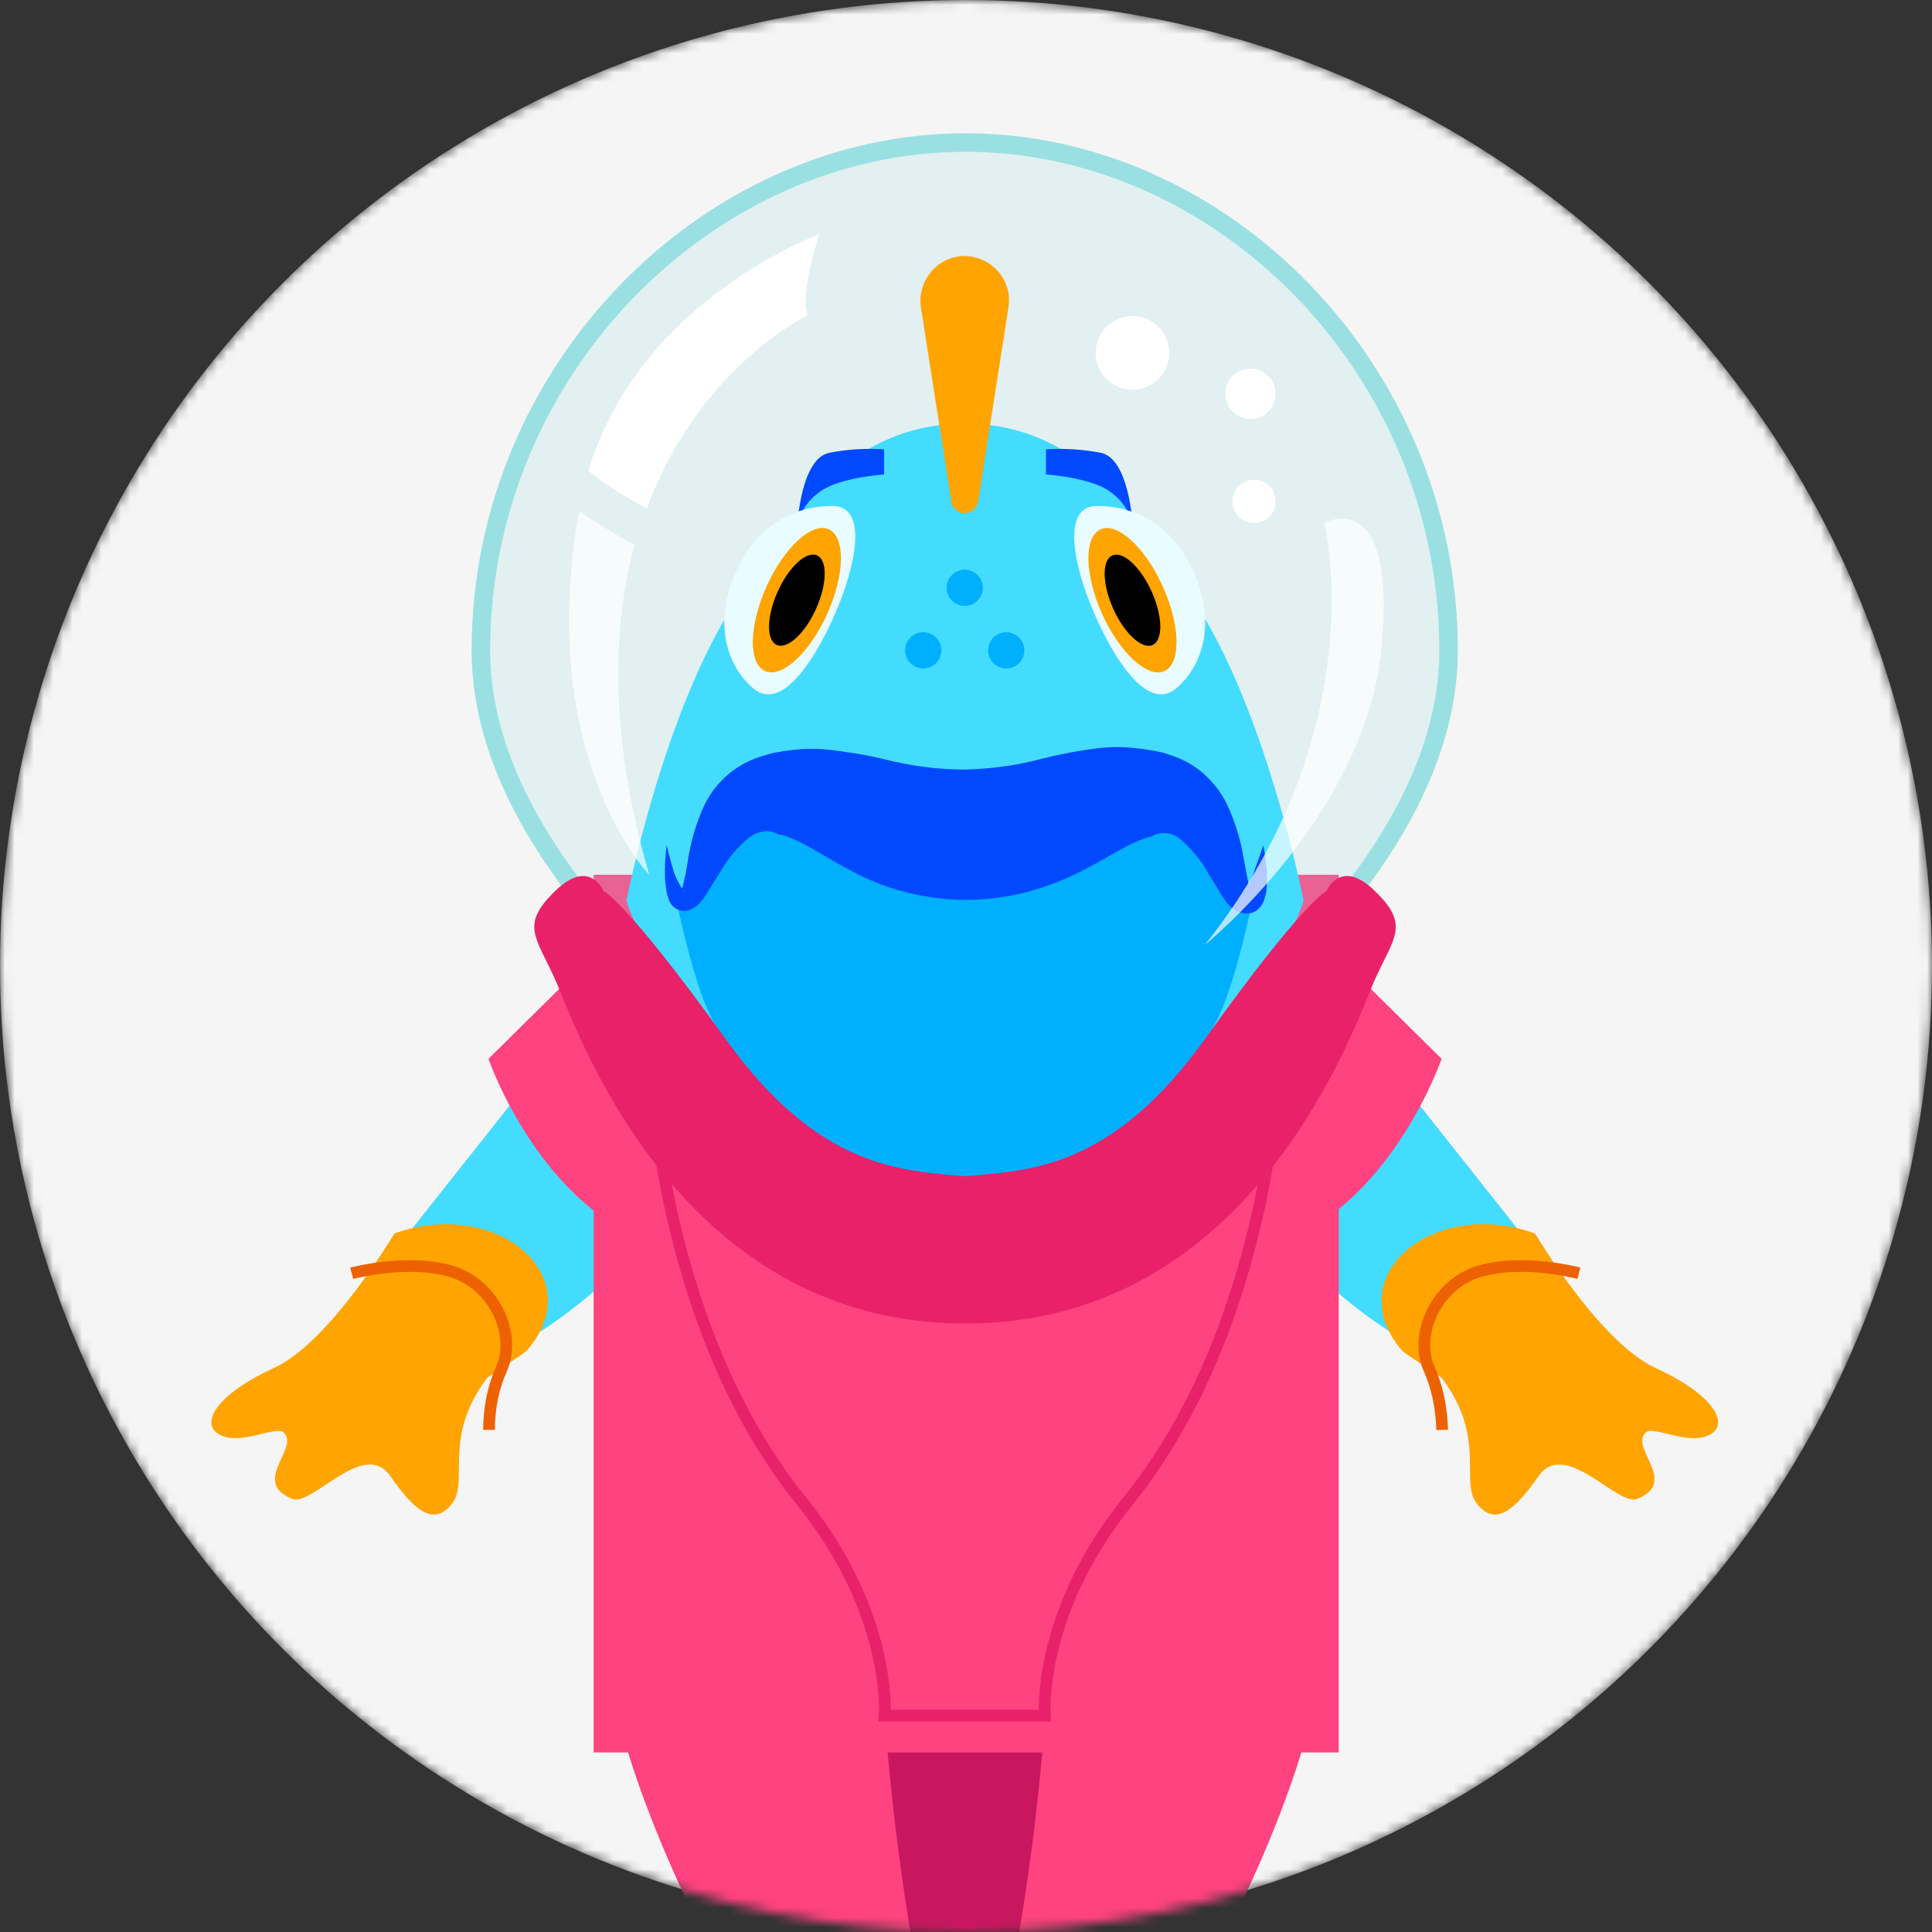 <svg width="200" height="200" viewBox="0 0 200 200" fill="none" xmlns="http://www.w3.org/2000/svg">
<rect x="0" y="0" width="200" height="200" fill="#333333" stroke="none"/>
<mask id="mask0_618_13866" style="mask-type:alpha" maskUnits="userSpaceOnUse" x="0" y="0" width="200" height="200">
<circle cx="100" cy="100" r="100" fill="#FF00FF"/>
</mask>
<g mask="url(#mask0_618_13866)">
<circle cx="100" cy="100" r="100" fill="#F5F5F5"/>
<path d="M115.477 163.931H84.806C84.806 163.931 90.735 222.912 100.172 222.912C109.609 222.912 115.477 163.931 115.477 163.931Z" fill="#C9175F"/>
<path d="M104.769 204.159C104.769 204.159 108.157 212.023 113.601 212.265C119.772 212.507 124.732 204.522 124.732 204.522C124.732 204.522 136.649 183.107 137.012 169.436C137.617 146.872 133.685 135.378 133.685 135.378C133.685 135.378 109.064 150.259 108.822 164.052C108.58 177.481 107.249 190.911 104.769 204.159Z" fill="#FF4280"/>
<path d="M94.969 204.159C94.969 204.159 91.582 212.023 86.137 212.265C79.967 212.507 75.006 204.522 75.006 204.522C75.006 204.522 63.089 183.107 62.726 169.436C62.182 146.811 66.053 135.378 66.053 135.378C66.053 135.378 90.674 150.259 90.916 164.052C91.219 177.481 92.549 190.911 94.969 204.159Z" fill="#FF4280"/>
<path d="M141.368 107.369C141.368 107.369 152.317 121.162 158.245 128.663C164.113 136.164 156.673 143.907 149.716 141.004C142.759 138.1 134.774 131.385 130.116 124.913C125.458 118.44 125.881 98.477 141.368 107.369Z" fill="#43DCFF"/>
<path d="M158.911 127.695C158.911 127.695 165.565 138.947 171.373 141.609C177.18 144.271 178.874 147.114 177.301 148.324C175.184 149.897 171.191 147.537 170.405 148.263C168.59 149.836 173.853 153.405 169.497 155.159C167.441 156.006 162.057 148.868 159.274 152.8C156.915 156.188 154.858 158.124 152.922 155.704C151.047 153.405 153.951 148.929 149.293 142.698C149.111 142.456 145.361 140.097 145.119 139.794C138.585 132.051 148.446 123.884 158.911 127.695Z" fill="#FFA400"/>
<path d="M163.448 131.809C163.448 131.809 157.822 130.297 153.285 131.567C148.748 132.837 146.389 138.04 147.901 141.609C148.809 143.605 149.232 145.783 149.293 148.021" stroke="#ED6100" stroke-width="1.21" stroke-miterlimit="10"/>
<path d="M58.371 107.369C58.371 107.369 47.421 121.162 41.493 128.663C35.565 136.164 43.126 143.907 50.083 141.004C57.04 138.1 65.025 131.385 69.683 124.973C74.341 118.561 73.917 98.477 58.371 107.369Z" fill="#43DCFF"/>
<path d="M40.828 127.695C40.828 127.695 34.174 138.947 28.366 141.609C22.559 144.271 20.865 147.114 22.438 148.324C24.555 149.897 28.488 147.537 29.334 148.263C31.149 149.836 25.886 153.405 30.242 155.159C32.299 156.006 37.682 148.868 40.405 152.8C42.764 156.188 44.821 158.124 46.757 155.704C48.632 153.405 45.728 148.929 50.386 142.698C50.568 142.456 54.318 140.097 54.56 139.794C61.214 132.051 51.294 123.884 40.828 127.695Z" fill="#FFA400"/>
<path d="M36.411 131.809C36.411 131.809 42.037 130.297 46.574 131.567C51.111 132.837 53.471 138.04 51.958 141.609C51.051 143.605 50.627 145.783 50.627 148.021" stroke="#ED6100" stroke-width="1.21" stroke-miterlimit="10"/>
<path d="M138.525 99.022L149.233 109.608C149.233 109.608 145.542 120.436 137.073 126.304L132.657 107.188L138.525 99.022Z" fill="#FF4280"/>
<path d="M61.275 99.022L50.568 109.608C50.568 109.608 54.258 120.436 62.787 126.304L67.203 107.188L61.275 99.022Z" fill="#FF4280"/>
<path d="M138.585 90.552H61.456V181.413H138.585V90.552Z" fill="#FF4280"/>
<path d="M132.596 107.188C132.596 107.188 132.354 136.104 116.807 155.341C107.31 167.077 108.157 177.602 108.157 177.602H91.582C91.582 177.602 92.428 167.077 82.931 155.341C67.384 136.104 67.142 107.188 67.142 107.188H132.596Z" stroke="#E82169" stroke-width="1.21" stroke-miterlimit="10"/>
<path d="M149.958 67.323C149.958 96.36 105.919 121.767 99.869 121.767C93.82 121.767 49.781 96.299 49.781 67.323C49.781 38.347 73.313 14.754 99.93 14.754C126.547 14.754 149.958 38.286 149.958 67.323Z" fill="#9AE0E2" fill-opacity="0.2" stroke="#9AE0E2" stroke-width="1.918" stroke-miterlimit="10"/>
<path d="M123.462 61.999C119.288 55.829 113.178 43.851 99.869 43.851C86.561 43.851 80.511 55.829 76.338 61.999C68.715 73.312 64.844 93.275 64.844 93.275C64.844 93.275 73.918 120.436 99.93 120.436C125.942 120.436 134.956 93.275 134.956 93.275C134.956 93.275 131.084 73.372 123.462 61.999Z" fill="#43DCFF"/>
<path d="M126.002 105.555C120.194 116.746 111.241 123.4 99.869 123.4C88.496 123.4 78.817 115.355 73.736 105.555C71.074 100.473 68.957 87.709 68.957 87.709C68.957 87.709 69.985 99.687 73.736 87.528C77.365 75.731 99.869 86.439 99.869 86.439C99.869 86.439 124.006 81.297 126.062 87.528C130.115 99.989 130.72 87.709 130.72 87.709C130.72 87.709 128.603 100.413 126.002 105.555Z" fill="#00B0FF"/>
<path d="M130.782 87.528C130.963 88.435 131.084 89.343 131.145 90.25C131.145 90.734 131.145 91.218 131.145 91.641C131.145 92.186 131.024 92.67 130.842 93.214C130.721 93.577 130.479 93.94 130.177 94.182C129.935 94.364 129.632 94.545 129.269 94.545C128.967 94.606 128.604 94.545 128.301 94.424C127.878 94.243 127.515 94.001 127.213 93.698C127.092 93.577 126.971 93.456 126.91 93.335L126.668 92.972C126.366 92.549 126.124 92.125 125.882 91.702L125.156 90.552C124.43 89.161 123.401 87.951 122.252 86.923C121.829 86.56 121.345 86.318 120.8 86.257C120.437 86.197 120.014 86.257 119.651 86.378C119.53 86.378 119.469 86.439 119.409 86.499L119.288 86.56L119.046 86.62C118.743 86.681 118.441 86.802 118.139 86.923C117.534 87.165 116.989 87.407 116.445 87.709C115.295 88.314 114.025 89.101 112.392 89.948C110.577 90.915 108.641 91.702 106.645 92.246C104.467 92.851 102.229 93.154 99.99 93.154C97.752 93.154 95.514 92.851 93.336 92.246C91.34 91.702 89.465 90.915 87.65 89.887C86.017 89.04 84.746 88.193 83.597 87.588C83.052 87.286 82.447 86.983 81.843 86.741C81.54 86.62 81.238 86.499 80.935 86.439L80.572 86.378L80.451 86.318C80.33 86.257 80.27 86.257 80.149 86.197C79.786 86.015 79.362 86.015 78.939 86.076C78.394 86.197 77.85 86.439 77.427 86.802C76.217 87.83 75.249 89.04 74.462 90.431L73.736 91.581C73.494 92.004 73.252 92.367 72.95 92.851C72.769 93.093 72.587 93.335 72.406 93.517C72.103 93.819 71.801 94.061 71.438 94.182C71.196 94.303 70.893 94.303 70.591 94.303C70.288 94.243 70.046 94.121 69.804 93.94C69.502 93.698 69.32 93.396 69.199 93.033C69.018 92.549 68.957 92.065 68.897 91.52C68.836 91.036 68.836 90.613 68.836 90.129C68.836 89.222 68.897 88.314 69.018 87.467C69.199 88.314 69.441 89.222 69.683 90.008C69.804 90.431 69.986 90.855 70.167 91.218C70.349 91.581 70.53 91.883 70.772 92.186C70.893 92.307 71.014 92.367 70.954 92.307C70.893 92.246 70.833 92.186 70.772 92.186C70.712 92.186 70.651 92.186 70.591 92.186C70.53 92.125 70.591 92.125 70.591 92.004C70.591 91.883 70.712 91.762 70.712 91.581C70.893 90.915 71.075 90.008 71.196 89.161C71.498 87.165 72.043 85.229 72.889 83.414C73.434 82.265 74.16 81.297 75.067 80.45C76.096 79.482 77.366 78.756 78.697 78.333C79.06 78.212 79.362 78.151 79.725 78.03L80.209 77.909L80.633 77.849C81.177 77.728 81.782 77.667 82.326 77.607C83.476 77.486 84.625 77.486 85.775 77.607C87.771 77.849 89.767 78.151 91.703 78.635C94.365 79.301 97.087 79.664 99.87 79.664C102.592 79.603 105.314 79.24 107.976 78.514C109.911 78.03 111.908 77.667 113.904 77.425C115.053 77.304 116.203 77.304 117.352 77.425C117.957 77.486 118.502 77.546 119.106 77.667L119.53 77.728L120.074 77.849C120.437 77.909 120.8 78.03 121.103 78.151C122.494 78.575 123.764 79.301 124.793 80.269C125.7 81.115 126.487 82.144 127.031 83.293C127.878 85.108 128.483 87.104 128.785 89.101C128.967 89.948 129.088 90.855 129.269 91.52L129.39 91.944C129.451 92.004 129.39 92.065 129.33 92.065C129.209 92.065 129.088 92.065 129.027 92.065C128.906 92.065 128.785 92.125 128.725 92.246C128.664 92.367 128.785 92.307 128.846 92.186C129.088 91.883 129.269 91.581 129.39 91.278C129.572 90.855 129.753 90.492 129.874 90.069C130.177 89.222 130.479 88.375 130.782 87.528Z" fill="#0049FF"/>
<path d="M98.478 51.897L95.332 31.813C94.969 29.333 96.663 26.974 99.143 26.55C101.623 26.187 103.982 27.881 104.406 30.361C104.466 30.845 104.466 31.329 104.406 31.753L101.26 51.897C101.139 52.683 100.413 53.167 99.687 53.107C99.082 53.046 98.599 52.562 98.478 51.897Z" fill="#FFA400"/>
<path d="M99.869 62.725C100.905 62.725 101.745 61.886 101.745 60.85C101.745 59.814 100.905 58.975 99.869 58.975C98.834 58.975 97.994 59.814 97.994 60.85C97.994 61.886 98.834 62.725 99.869 62.725Z" fill="#00B0FF"/>
<path d="M95.574 69.198C96.61 69.198 97.449 68.359 97.449 67.323C97.449 66.287 96.61 65.448 95.574 65.448C94.538 65.448 93.699 66.287 93.699 67.323C93.699 68.359 94.538 69.198 95.574 69.198Z" fill="#00B0FF"/>
<path d="M104.164 69.198C105.2 69.198 106.039 68.359 106.039 67.323C106.039 66.287 105.2 65.448 104.164 65.448C103.128 65.448 102.289 66.287 102.289 67.323C102.289 68.359 103.128 69.198 104.164 69.198Z" fill="#00B0FF"/>
<path d="M91.521 46.513V49.114C91.521 49.114 86.923 49.417 84.927 50.869C83.777 51.655 82.93 52.804 82.568 54.135C82.568 54.135 82.93 47.481 85.834 46.876C87.649 46.513 89.585 46.392 91.521 46.513Z" fill="#0049FF"/>
<path d="M108.278 46.513V49.114C108.278 49.114 112.875 49.417 114.871 50.869C116.021 51.655 116.868 52.804 117.231 54.135C117.231 54.135 116.868 47.481 113.964 46.876C112.089 46.513 110.153 46.392 108.278 46.513Z" fill="#0049FF"/>
<path d="M76.156 59.217C73.857 64.419 75.188 68.896 77.971 71.255C80.753 73.614 84.08 68.896 86.379 63.693C88.678 58.491 89.827 52.441 86.258 52.381C82.689 52.321 78.454 54.014 76.156 59.217Z" fill="#E9FCFF"/>
<path d="M85.637 63.545C87.462 59.494 87.534 55.575 85.797 54.793C84.061 54.011 81.174 56.661 79.349 60.713C77.524 64.764 77.452 68.683 79.189 69.465C80.925 70.247 83.812 67.597 85.637 63.545Z" fill="#FFA400"/>
<path d="M84.479 63.023C85.631 60.465 85.677 57.99 84.58 57.496C83.483 57.002 81.66 58.676 80.507 61.235C79.355 63.794 79.309 66.268 80.406 66.762C81.503 67.256 83.326 65.582 84.479 63.023Z" fill="black"/>
<path d="M123.582 59.217C125.881 64.419 124.55 68.896 121.768 71.255C118.985 73.614 115.658 68.896 113.359 63.693C111.06 58.491 109.911 52.441 113.48 52.381C117.049 52.321 121.284 54.014 123.582 59.217Z" fill="#E9FCFF"/>
<path d="M120.537 69.471C122.274 68.689 122.202 64.77 120.377 60.718C118.552 56.667 115.665 54.017 113.929 54.799C112.192 55.581 112.264 59.499 114.089 63.551C115.914 67.602 118.801 70.253 120.537 69.471Z" fill="#FFA400"/>
<path d="M119.32 66.768C120.417 66.274 120.371 63.799 119.219 61.24C118.066 58.681 116.243 57.007 115.146 57.501C114.049 57.995 114.095 60.47 115.247 63.029C116.4 65.588 118.223 67.262 119.32 66.768Z" fill="black"/>
<path d="M117.231 40.343C119.336 40.343 121.042 38.637 121.042 36.532C121.042 34.427 119.336 32.721 117.231 32.721C115.126 32.721 113.42 34.427 113.42 36.532C113.42 38.637 115.126 40.343 117.231 40.343Z" fill="white"/>
<path d="M129.813 54.135C131.049 54.135 132.052 53.133 132.052 51.897C132.052 50.661 131.049 49.659 129.813 49.659C128.577 49.659 127.575 50.661 127.575 51.897C127.575 53.133 128.577 54.135 129.813 54.135Z" fill="white"/>
<path d="M129.45 43.367C130.887 43.367 132.051 42.203 132.051 40.766C132.051 39.33 130.887 38.165 129.45 38.165C128.014 38.165 126.849 39.33 126.849 40.766C126.849 42.203 128.014 43.367 129.45 43.367Z" fill="white"/>
<path opacity="0.7" d="M65.691 56.373C63.694 55.345 61.759 54.135 59.944 52.865C55.407 78.454 67.203 90.552 67.203 90.552C63.029 76.094 63.392 64.903 65.691 56.373Z" fill="white"/>
<path d="M84.806 24.252C84.806 24.252 66.174 31.027 60.911 48.751C62.786 50.203 64.843 51.534 66.96 52.623C72.344 37.984 83.596 32.66 83.596 32.66C82.749 30.482 84.806 24.252 84.806 24.252Z" fill="white"/>
<path opacity="0.7" d="M137.072 54.135C137.072 54.135 142.456 75.429 124.732 97.811C124.732 97.811 141.307 84.442 143.001 67.202C144.695 49.961 137.072 54.135 137.072 54.135Z" fill="white"/>
<path d="M62.484 92.246C62.484 92.246 61.033 88.737 57.464 92.246C53.834 95.755 55.467 96.965 57.464 101.381C59.46 105.797 69.744 137.011 99.93 137.011V121.767C93.155 121.162 84.746 120.98 75.067 107.49C64.844 93.274 62.484 92.246 62.484 92.246Z" fill="#E82169"/>
<path d="M137.315 92.246C137.315 92.246 138.766 88.737 142.336 92.246C145.965 95.755 144.332 96.965 142.336 101.381C140.339 105.797 130.055 137.011 99.93 137.011V121.767C106.705 121.162 115.113 120.98 124.792 107.49C134.955 93.274 137.315 92.246 137.315 92.246Z" fill="#E82169"/>
</g>
</svg>
